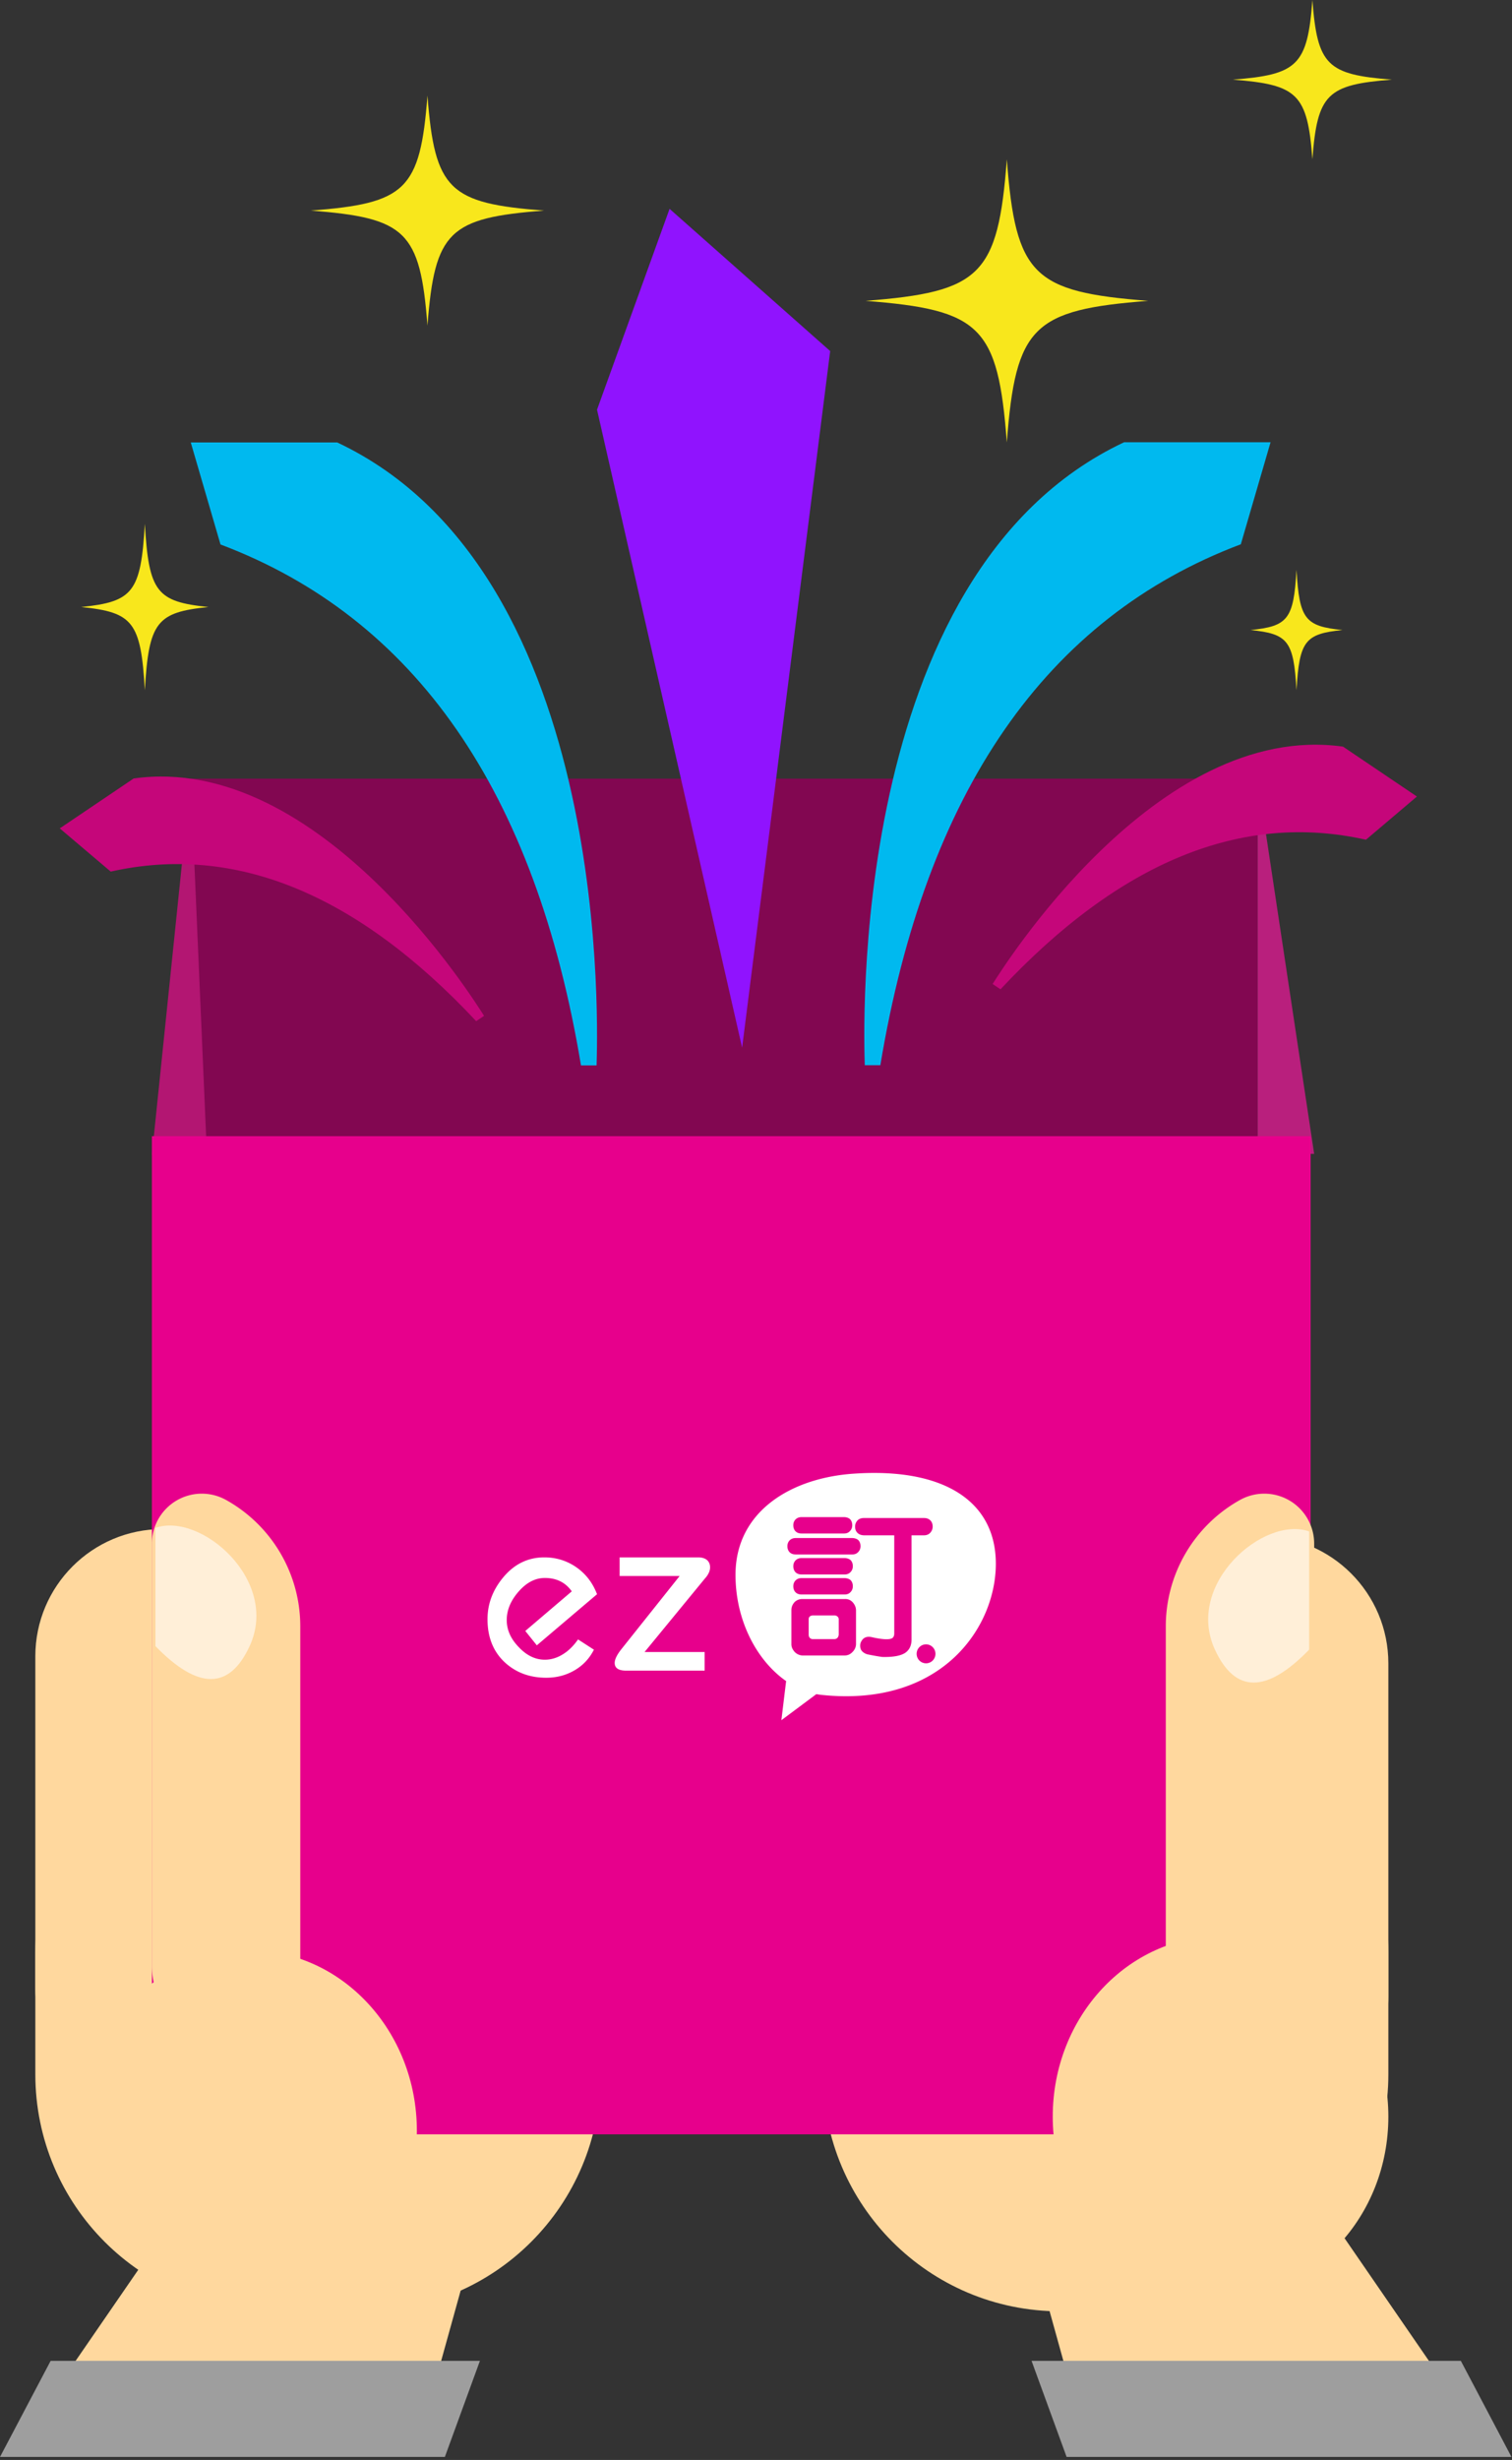 <svg xmlns="http://www.w3.org/2000/svg" width="219" height="356" viewBox="0 0 219 356">
    <rect x="0" y="0" width="219" height="356" fill="#333333" stroke="none"/>
    <g fill="none" fill-rule="evenodd">
        <path fill="#FFD89E" d="M23.537 221.283h6.133c6.786 0 12.288 5.502 12.288 12.288v54.308c0 6.786-5.502 12.288-12.288 12.288H17.405c-6.787 0-12.288-5.502-12.288-12.288v-48.175c0-10.173 8.247-18.42 18.42-18.42zM182.67 222.308h-6.132c-6.786 0-12.288 5.501-12.288 12.288v54.307c0 6.787 5.502 12.288 12.288 12.288h12.265c6.787 0 12.288-5.501 12.288-12.288v-48.175c0-10.173-8.247-18.42-18.42-18.42zM2.047 354.595l21.602-31.378h45.37l-8.712 31.378zM215.872 354.595l-21.603-31.378H148.9l8.713 31.378z"/>
        <path fill="#9E9E9E" d="M7.335 341.658L0 355.564h64.434l5.079-13.906zM211.589 341.658l7.335 13.906H154.49l-5.079-13.906z"/>
        <path fill="#FFD89E" d="M46.051 241.773c22.608 0 40.935 18.327 40.935 40.934v17.475c0 18.946-15.358 34.304-34.304 34.304H39.421c-18.946 0-34.304-15.358-34.304-34.304v-17.475c0-22.607 18.327-40.934 40.934-40.934zM160.157 241.773c-22.608 0-40.935 18.327-40.935 40.934v17.475c0 18.946 15.358 34.304 34.304 34.304h13.261c18.946 0 34.304-15.358 34.304-34.304v-17.475c0-22.607-18.327-40.934-40.934-40.934z"/>
        <path fill="#820751" d="M27.63 112.691H182.16v154.694H27.63z"/>
        <path fill="#B91F7D" d="M182.159 112.69v54.297h8.187z"/>
        <path fill="#B31672" d="M27.622 112.69l2.567 59.42-8.187-4.984z"/>
        <path fill="#E7008C" d="M22.002 164.426h167.832v144.449H22.002z"/>
        <path fill="#00B9EF" d="M84.15 154.181h2.26c.078-3.581 2.823-71.149-37.568-90.152H27.631l4.307 14.766c28.217 10.637 45.62 35.766 52.213 75.386z"/>
        <path fill="#C5067A" d="M68.971 147.78l1.14-.768c-1.224-1.9-23.667-38.162-50.752-34.35l-10.704 7.22 7.382 6.254c17.99-4.042 35.635 3.173 52.934 21.645zM144.912 143.17l-1.14-.768c1.224-1.9 23.667-38.162 50.752-34.35l10.704 7.22-7.381 6.254c-17.99-4.042-35.636 3.173-52.935 21.645z"/>
        <path fill="#00B9EF" d="M127.51 154.153h-2.258c-.078-3.582-2.824-71.15 37.567-90.153h21.211l-4.307 14.766c-28.217 10.637-45.62 35.766-52.212 75.387z"/>
        <path fill="#F8E71C" d="M145.83 23.05c-1.271 16.864-3.843 19.19-20.468 20.489 16.625 1.3 19.197 3.626 20.467 20.49 1.27-16.864 3.843-19.19 20.468-20.49-16.625-1.298-19.197-3.625-20.468-20.489M61.914 13.83c-1.049 13.702-3.17 15.592-16.886 16.647 13.716 1.056 15.837 2.946 16.886 16.648 1.048-13.702 3.17-15.592 16.885-16.648-13.715-1.055-15.837-2.945-16.885-16.647M20.979 75.81c-.572 9.908-1.73 11.274-9.21 12.037 7.48.763 8.638 2.13 9.21 12.038.572-9.908 1.73-11.275 9.21-12.038-7.48-.763-8.638-2.13-9.21-12.037M187.787 82.47c-.413 7.166-1.248 8.155-6.651 8.707 5.403.552 6.238 1.54 6.651 8.708.413-7.167 1.25-8.156 6.652-8.708-5.403-.552-6.239-1.54-6.652-8.708M178.577 11.525c9.352.73 10.798 2.04 11.513 11.525.715-9.486 2.161-10.794 11.513-11.525-9.352-.73-10.798-2.039-11.513-11.525-.715 9.486-2.161 10.795-11.513 11.525z"/>
        <path fill="#9013FE" d="M107.49 151.62L86.474 59.29l10.508-29.067 23.263 20.585z"/>
        <ellipse cx="36.074" cy="308.363" fill="#FFD89E" rx="24.305" ry="26.124"/>
        <ellipse cx="176.786" cy="306.314" fill="#FFD89E" rx="24.305" ry="26.124" transform="matrix(-1 0 0 1 353.572 0)"/>
        <path fill="#FFD89E" d="M32.748 217.074a20.93 20.93 0 0 1 10.745 18.285v49.153c0 5.934-4.81 10.745-10.745 10.745s-10.746-4.81-10.746-10.745v-61.124a7.228 7.228 0 0 1 10.746-6.314zM179.6 217.074a20.93 20.93 0 0 0-10.745 18.285v49.153c0 5.934 4.811 10.745 10.745 10.745 5.935 0 10.746-4.81 10.746-10.745v-61.124a7.228 7.228 0 0 0-10.746-6.314z"/>
        <path fill="#FFEFD8" d="M22.514 221.112v17.111c6.164 6.35 10.712 6.35 13.644 0 4.397-9.524-7.095-19.426-13.644-17.111zM189.616 221.624v17.112c-6.164 6.35-10.712 6.35-13.644 0-4.397-9.525 7.095-19.427 13.644-17.112z"/>
        <g fill="#FFF">
            <path d="M77.754 238.11l-1.669-2.08 6.73-5.732c-.905-1.29-2.206-1.937-3.9-1.937-1.376 0-2.632.646-3.772 1.937-1.164 1.316-1.747 2.702-1.747 4.16 0 1.417.583 2.721 1.747 3.915 1.14 1.21 2.396 1.817 3.772 1.817.9 0 1.768-.259 2.61-.782.81-.495 1.545-1.215 2.199-2.154l2.3 1.487c-.653 1.282-1.586 2.274-2.793 2.977-1.23.72-2.602 1.08-4.114 1.08-2.37 0-4.358-.73-5.96-2.187-1.698-1.558-2.545-3.652-2.545-6.28 0-2.274.797-4.34 2.4-6.202 1.582-1.83 3.523-2.748 5.825-2.748 1.718 0 3.267.48 4.638 1.431 1.372.953 2.372 2.252 3 3.902l-8.721 7.396zM93.359 239.08h8.702v2.693H90.708c-1.117 0-1.675-.372-1.675-1.114 0-.504.309-1.149.926-1.939l8.483-10.645h-8.694v-2.694h11.377c.546 0 .978.133 1.295.397.284.265.428.61.428 1.042 0 .265-.063.529-.182.79a3 3 0 0 1-.533.789l-8.774 10.68zM134.13 240.712a1.367 1.367 0 0 1-1.363-1.372c0-.758.61-1.372 1.363-1.372s1.363.614 1.363 1.372c0 .757-.61 1.372-1.363 1.372zm-2.102-3.424c0 .799-.274 1.412-.821 1.84-.647.484-1.787.704-3.418.663-.556-.072-1.284-.2-2.181-.385-.416-.13-.715-.352-.9-.664a1.463 1.463 0 0 1-.064-.962c.284-.77.855-1.048 1.71-.834 1.629.357 2.613.377 2.955.064.142-.142.215-.348.215-.62v-14.203h-4.388c-.4-.012-.714-.131-.942-.358-.229-.222-.342-.525-.342-.904 0-.335.113-.63.342-.883.228-.239.542-.358.942-.358h8.69c.386 0 .693.113.921.336.227.226.343.526.343.905 0 .338-.116.633-.343.884-.228.253-.535.378-.92.378h-1.799v15.101zm-8.564-12.334h-8.22c-.371 0-.664-.107-.878-.32-.213-.227-.32-.52-.32-.876 0-.327.107-.605.32-.834.227-.226.52-.342.877-.342h8.22c.357.015.64.114.855.299.214.229.321.52.321.877 0 .33-.107.607-.321.834-.214.243-.498.362-.854.362zm-8.561 1.703c0-.327.106-.605.32-.834.227-.227.52-.342.878-.342h6.25c.354.015.64.113.855.299.214.228.32.521.32.877 0 .33-.106.607-.32.833-.215.244-.501.363-.855.363h-6.25c-.371 0-.663-.107-.877-.32-.215-.228-.321-.52-.321-.876zm.32 2.065c.227-.227.52-.342.878-.342h6.25c.354.014.64.113.855.299.214.228.32.52.32.877 0 .329-.106.607-.32.833-.215.243-.501.363-.855.363h-6.25c-.371 0-.663-.107-.877-.322-.215-.226-.321-.518-.321-.874 0-.328.106-.606.32-.834zm8.763 9.175c0 .445-.173.84-.516 1.186-.317.33-.696.496-1.14.496h-6.132a1.687 1.687 0 0 1-1.098-.516c-.331-.375-.49-.762-.474-1.166v-4.89c0-.431.156-.82.474-1.167.3-.285.665-.43 1.098-.43h6.132c.471-.029.865.13 1.183.474.3.346.459.72.473 1.122v4.891zm-8.762-18.003c.226-.226.519-.342.877-.342h6.163c.357.014.643.114.857.298.212.23.32.522.32.878 0 .33-.108.607-.32.834-.214.242-.5.362-.857.362H116.1c-.371 0-.663-.107-.877-.321-.215-.227-.321-.52-.321-.875 0-.328.106-.605.32-.834zm8.344-6.622c-9.01.636-17.036 5.462-17.036 14.635 0 6.654 3.109 12.44 7.331 15.375l-.687 5.662 5.066-3.773c.26.05.52.087.783.114 17.41 1.814 25.213-9.808 25.213-18.979 0-9.172-7.724-13.95-20.67-13.034z"/>
            <path d="M120.845 233.782h-3.162a.804.804 0 0 0-.425.175.565.565 0 0 0-.127.414v2.182c0 .204.05.356.148.46a.572.572 0 0 0 .404.195h3.162c.183 0 .34-.064.467-.196a.86.86 0 0 0 .17-.459v-2.182a.526.526 0 0 0-.192-.437.646.646 0 0 0-.445-.152"/>
        </g>
    </g>
</svg>
